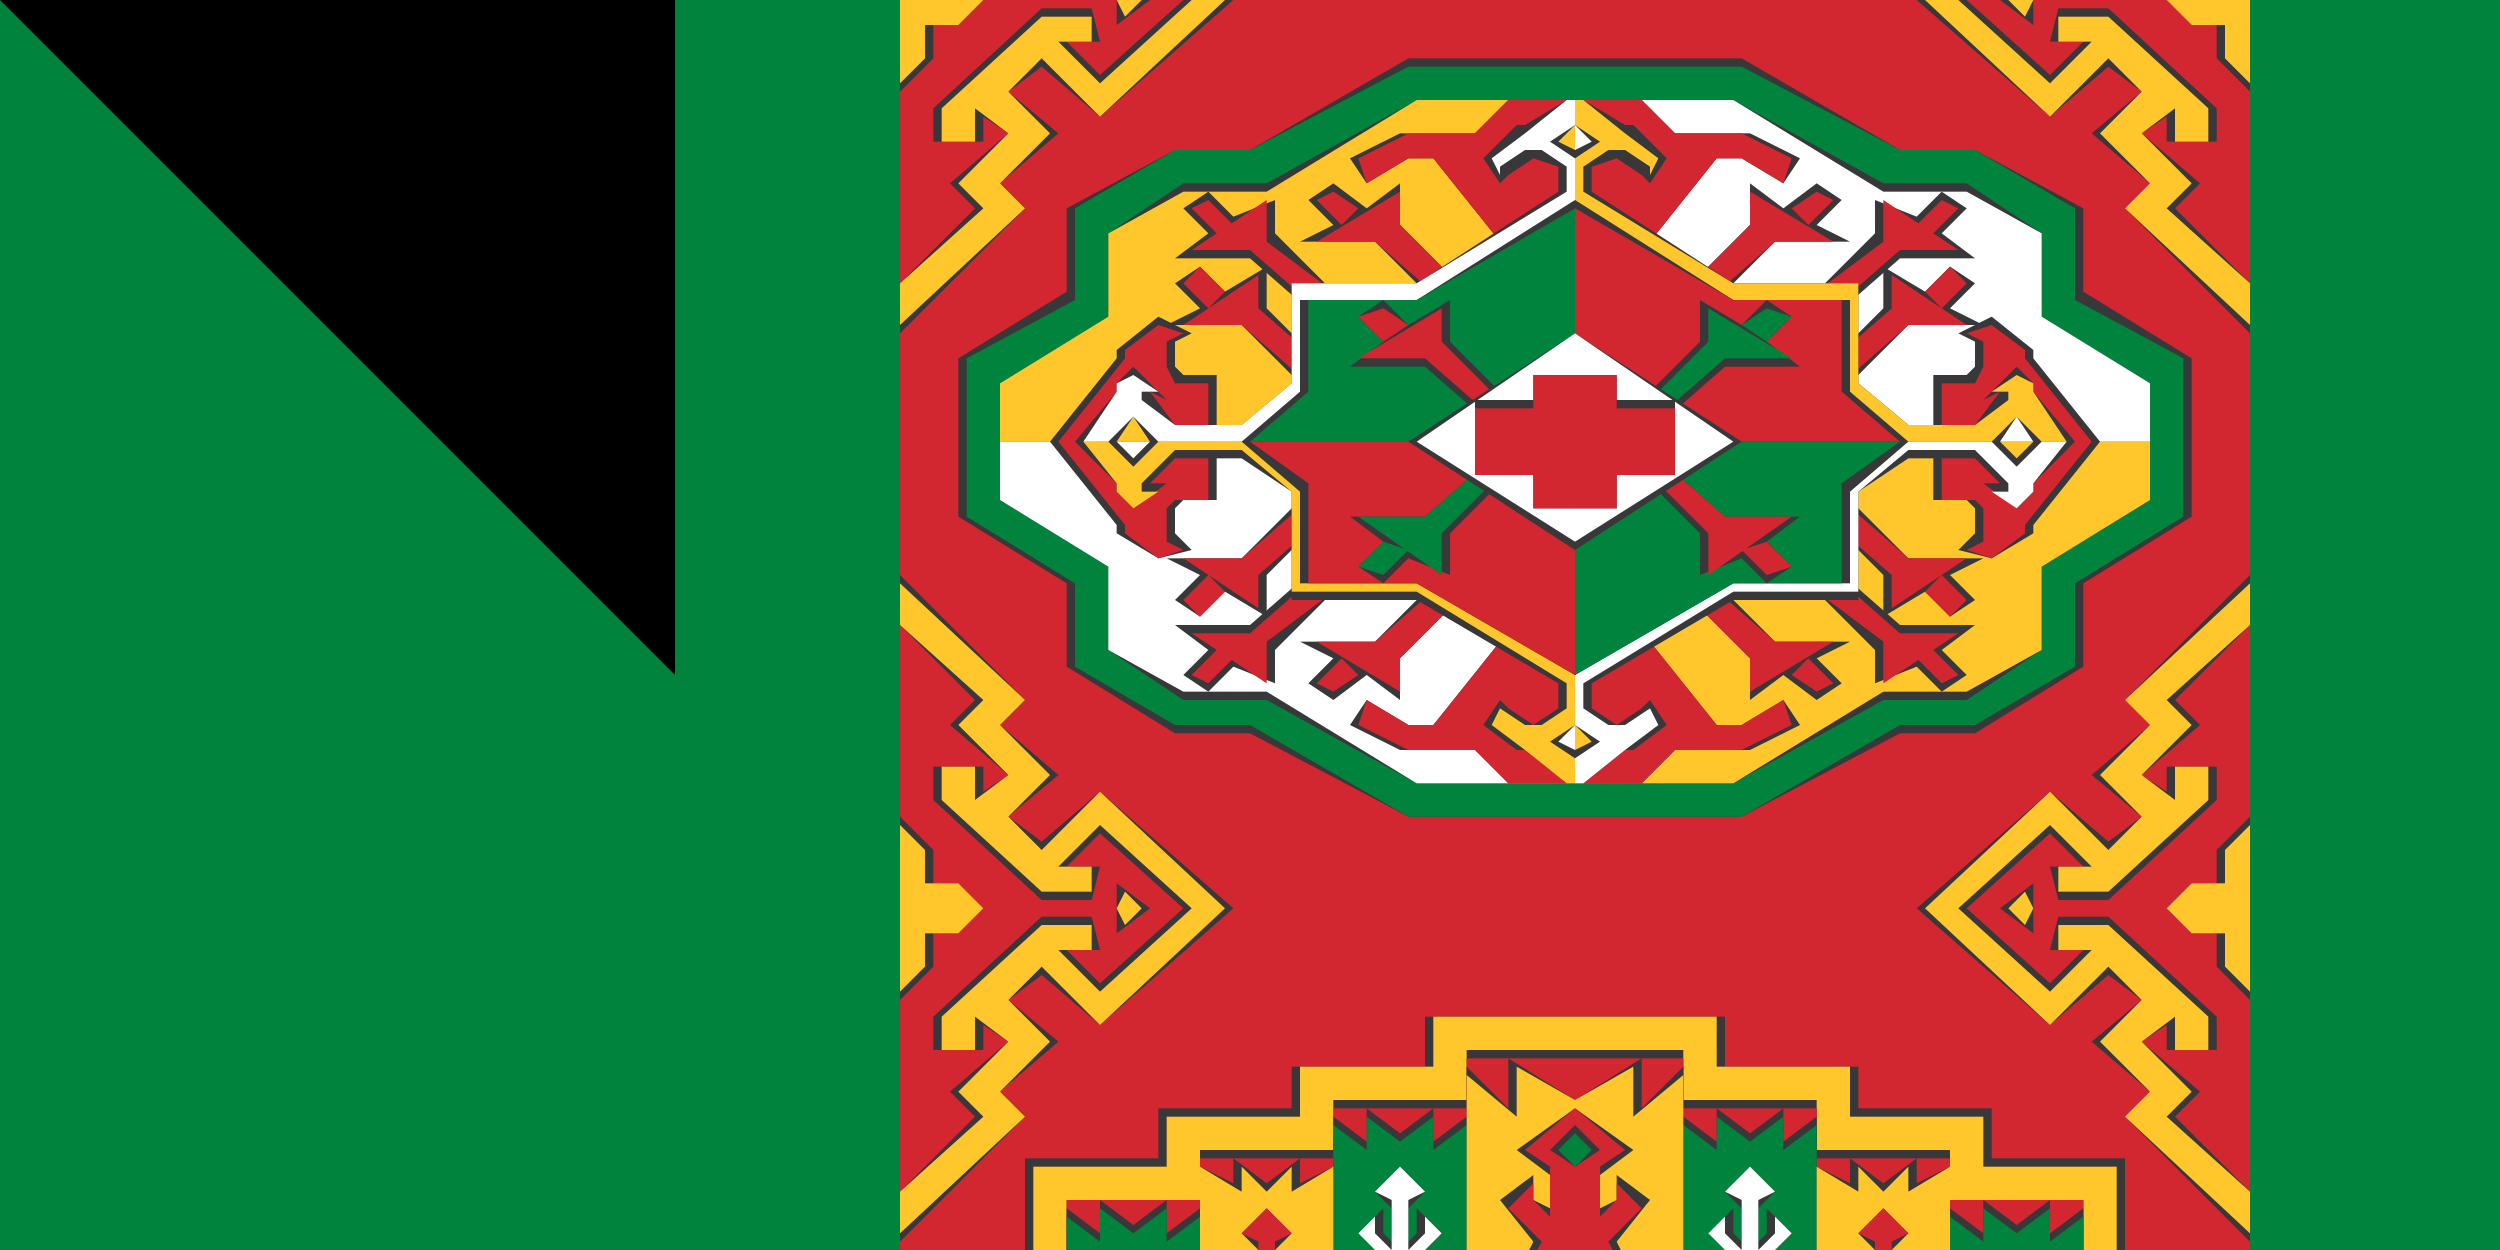 <svg xmlns="http://www.w3.org/2000/svg" xmlns:xlink="http://www.w3.org/1999/xlink" width="300" height="150"><path fill="#00843d" d="M0 0h900v600H0z"/><g fill="#fff"><path d="M447 67a75 75 0 1 1-78 125 74 74 0 0 0 104-65c1-24-9-46-26-60z"/><path id="a" d="m376 121 8-26-22 16h27l-22-16z"/><use xlink:href="#a" height="600" y="-38"/><use xlink:href="#a" x="38" y="-19"/><use xlink:href="#a" x="-38" y="19"/><use xlink:href="#a" height="600" y="38"/></g><path d="M108 0h162v600H108z" style="fill:#d22630"/><g id="b" style="fill:#383739"><path d="M108-40v6l9 9-3 3 7 6-3 2v-3h-6v4l13 12h6l1-4h-4l4-4 10 9-10 9-4-4h4l-1-4h-6l-13 12v4h6v-3l3 2-7 6 3 3-9 9v6l15-15-3-3 7-6-6-5 4-3 7 6 16-14-16-14-7 6-4-3 6-5-7-6 3-3-15-15zm0 29v22l4-4V3h3l3-3-3-3h-3v-4l-4-4zm26 8v6l4-3z"/><path d="M108-39v5l10 9-3 3 6 6-4 3v-4h-4v4l12 11h6v-3h-4l5-5 11 10-11 10-5-5h4V2h-6l-12 11v4h4v-4l4 3-6 6 3 3-10 9v5l15-14-3-3 6-6-5-5 4-4 7 7 15-14-15-14-7 7-4-4 5-5-6-6 3-3-15-14zm0 29v20l3-3V3h4l3-3-3-3h-4v-4l-3-3zm27 8-1 2 1 2 2-2z" style="fill:#ffc72c"/></g><use xlink:href="#b" width="100%" height="100%" y="109" style="fill:#383739"/><use xlink:href="#b" width="100%" height="100%" y="222" style="fill:#383739"/><use xlink:href="#b" width="100%" height="100%" y="335" style="fill:#383739"/><use xlink:href="#b" width="100%" height="100%" y="448" style="fill:#383739"/><g style="fill:#383739" transform="matrix(-1 0 0 1 378 0)"><path d="M108-40v6l9 9-3 3 7 6-3 2v-3h-6v4l13 12h6l1-4h-4l4-4 10 9-10 9-4-4h4l-1-4h-6l-13 12v4h6v-3l3 2-7 6 3 3-9 9v6l15-15-3-3 7-6-6-5 4-3 7 6 16-14-16-14-7 6-4-3 6-5-7-6 3-3-15-15zm0 29v22l4-4V3h3l3-3-3-3h-3v-4l-4-4zm26 8v6l4-3z"/><path d="M108-39v5l10 9-3 3 6 6-4 3v-4h-4v4l12 11h6v-3h-4l5-5 11 10-11 10-5-5h4V2h-6l-12 11v4h4v-4l4 3-6 6 3 3-10 9v5l15-14-3-3 6-6-5-5 4-4 7 7 15-14-15-14-7 7-4-4 5-5-6-6 3-3-15-14zm0 29v20l3-3V3h4l3-3-3-3h-4v-4l-3-3zm27 8-1 2 1 2 2-2z" style="fill:#ffc72c"/><use xlink:href="#b" width="100%" height="100%" y="109"/><use xlink:href="#b" width="100%" height="100%" y="222"/><use xlink:href="#b" width="100%" height="100%" y="335"/><use xlink:href="#b" width="100%" height="100%" y="448"/></g><path d="M121 531c1 3 4 6 4 9 2-3 3-6 2-10-1-3-3-5-3-8-3 2-4 5-3 9zm-1 14c3 3 6 6 9 7l2-7c2-2 3-5 1-8l-2 4c-2 2-3 4-3 7-2-1-2-3-3-5l-7-7 3 9zm13 9-1 5-5-4-7-5c0 3 2 6 5 8 3 3 7 4 10 6-1-3 0-6 1-9 1-2 0-5-2-8 1 3 0 5-1 7zm7 11 4 7-9-4c-4-2-8-3-11-6 1 6 5 9 11 11l12 3c0-4-1-7-3-10l-3-7c-1 2-2 4-1 6zm12 9 5 5c-5 1-9-2-13-2h-9l11 5h17c-3-2-4-5-6-8s-5-6-9-6l4 6zm17 8-25 4c10 3 19 3 28 0l13-3c5 1 12 3 20 11l2-2a45 45 0 0 0-38-10z" style="fill:#ffc72c"/><path d="m128 70-13-8V43l13-8V25l13-7h9l19-11h40l19 11h9l13 7v10l13 8v19l-13 8v10l-13 8h-9l-19 10h-40l-19-10h-9l-13-8z" style="fill:#383739"/><path d="m169 8-19 10h-9l-12 7v11l-13 7v19l13 8v10l12 7h9l19 11h40l19-11h9l12-7V70l13-8V43l-13-7V25l-12-7h-9L209 8h-40zm1 4h38l18 10h10l9 6v10l13 8v14l-13 8v10l-9 6h-10l-18 10h-38l-18-10h-10l-9-6V68l-13-8V46l13-8V28l9-6h10z" style="fill:#00843d"/><path d="M189 53V12h-19l-18 11h-10l-9 5v10l-13 8v7h69v41h19l18-11h10l9-5V68l13-8v-7z" style="fill:#ffc72c"/><path d="M120 53v7l13 8v10l9 5h10l18 11h19V53h69v-7l-13-8V28l-9-5h-10l-18-11h-19v41z" style="fill:#fff"/><g id="d" style="fill:#383739"><g id="c"><path d="m148 26-3-3-3 2 3 3-4 3h9l8 7 2-3-7-7v-4z"/><path d="m164 25-4-3-3 2 3 3-4 2h9l8 8 2-3-7-7v-5zm-17 10-3-3-3 2 3 3-4 2h9l8 8 2-3-7-7v-5z"/><path d="M189 12h-8l-4 4h-9l-6 3 2 3 5-3h3l8 10 9-5z"/><path d="m145 24 3 3-2 1-3-3zm7 0v5l8 6-2 2-8-7h-7l9-6zm8-1 3 2-2 2-3-3zm8 0v4l7 7-2 2-8-7h-7l10-6z" style="fill:#d22630"/><path d="m144 32 3 3-2 2-3-3zm7 1v4l8 7-2 2-8-7h-7l9-6zm38-21h-8l-4 4h-8l-6 3 1 3 5-3h3l8 10 9-6z" style="fill:#d22630"/></g><use xlink:href="#c" width="100%" height="100%" transform="matrix(1 0 0 -1 0 106)"/><path d="m143 40-4-2-5 4v1l-8 10 8 10v1l5 3 4-1-2-2v-3l1-1h4V45h-4l-1-1v-3z"/><path d="m135 42 4-3 3 1-2 1v3l1 2h4v14h-4l-1 1v4l2 1-3 1-4-3v-1l-8-10 8-10z" style="fill:#d22630"/></g><use xlink:href="#d" width="100%" height="100%" style="fill:#383739" transform="matrix(-1 0 0 1 378 0)"/><path d="m136 61-2-2v-1l-5-5 5-6v-1l2-2 4 4-2-1 3 4h8l6-5V34h15l17-11v-3l-3-1-3 2-1 1-2-3 4-4h1l5-3h2l5 3h1l4 4-2 3-1-1-3-2-3 1v3l17 11h15v12l6 5h8l3-4-2 1 4-4 2 2v1l5 6-5 5v1l-2 2-4-3h2l-3-3h-8l-6 4v13h-15l-17 10v3l3 2 3-2 1-1 2 3-4 3h-1l-5 4h-2l-5-4h-1l-4-3 2-3 1 1 3 2 3-2v-3l-17-10h-15V59l-6-4h-8l-3 3h2z" style="fill:#383739"/><path d="m189 87 2 2-2 1v-3zm-6 3 5 4h1v-3l-3-2 3-2v-6l-19-11h-14V59l-7-6h-10l-3 3-3-3h-3l4 5v1l2 2 3-2h-2v-1l4-4h8l6 5v12h15l18 11v3l-3 2h-2l-3-2-1 2 4 3zm-47-40 2 3h-4zm53-35-2 2 2 1zm51 38 2 2 2-2zm-45-37-5-4h-1v3l3 2-3 2v5l19 12h14v11l7 6h10l3-3 3 3h3l-4-6v-1l-2-1-3 2h2v1l-4 3h-8l-6-5V34h-15l-18-11v-3l3-2h2l3 2v1l1-2-4-3z" style="fill:#ffc72c"/><path d="m189 90-2-1 2-2zm-51-37-2 2-2-2zm57 37-5 4h-1v-3l3-2-3-2v-6l19-11h14V59l7-6h10l3 3 3-3h3l-4 5v1l-2 2-3-2h2v-1l-4-4h-8l-6 5v12h-15l-18 11v3l3 2h2l3-2 1 2-4 3zm47-40-2 3h4zm-59-34 5-4h1v3l-3 2 3 2v5l-19 12h-14v11l-7 6h-10l-3-3-3 3h-3l4-6v-1l2-1 3 2h-2v1l4 3h8l6-5V34h15l18-11v-3l-3-2h-2l-3 2v1l-1-2 4-3zm6 2 2-1-2-2z" style="fill:#fff"/><path d="M189 53V25l-19 11h-13v11l-7 6h39v28l19-11h13V58l7-5z" style="fill:#00843d"/><path d="m150 53 7 5v12h13l19 11V53h39l-7-6V36h-13l-19-11v28z" style="fill:#d22630"/><path d="m169 39-3-3-3 2 3 3-4 3h9l8 7 2-3-7-7v-5zm40 28 3 3 3-2-3-3 4-3h-9l-8-7-2 2 7 7v5zm-40 0-3 3-3-2 3-3-4-3h9l8-7 2 2-7 7v5zm40-28 3-3 3 2-3 3 4 3h-9l-8 7-2-3 7-7v-5z" style="fill:#383739"/><path d="m212 69-3-3 3-1 3 3zm-7 0v-5l-7-7 1-2 8 7h8l-10 7zm-39-32 3 2-3 2-3-3zm7 0v4l7 7-1 2-8-7h-8l10-6z" style="fill:#d22630"/><path d="m212 37-3 2 3 2 3-3zm-7 0v4l-7 7 1 2 8-7h8l-10-6zm-39 32 3-3-3-1-3 3zm7 0v-5l7-7-1-2-8 7h-8l10 7z" style="fill:#00843d"/><path d="m209 53-20 13-20-13 20-13Z" style="fill:#383739"/><path d="m189 40-19 13h38l-19-13v25l19-12h-38l19 12z" style="fill:#fff"/><path d="M194 57v4h-10v-4h-7v-9h7v-3h10v3h7v9z" style="fill:#383739"/><path d="M184 45v4h-7v4h12v-8h-5zm5 8h12v-4h-7v-4h-5v8zm-12 0v4h7v4h5v-8h-12Zm12 8h5v-4h7v-4h-12v8z" style="fill:#d22630"/><path d="M223 204v-6h16v-6h16v-53h-16v-6h-16v-5h-16v-6h-36v6h-16v5h-16v6h-16v53h16v6h16v6h16v5h36v-5Z" style="fill:#383739"/><path d="M172 122v6h-16v6h-16v6h-16v52h16v5h16v6h16v6h34v-6h16v-6h16v-5h16v-52h-16v-6h-16v-6h-16v-6zm4 4h26v6h16v6h16v6h16v43h-16v6h-16v6h-16v6h-26v-6h-16v-6h-16v-6h-16v-43h16v-6h16v-6h16z" style="fill:#ffc72c;fill-opacity:1"/><path d="M160 199v-6h-16v-6h-16v-43h16v-5h16v-6h16v-6h26v6h16v6h16v5h16v43h-16v6h-16v6h-16v5h-26v-5z" style="fill:#d22630"/><path d="m164 137-4-3v6l-4 2v-3l-4 3-4-3v3l-4-2v5l-4 3v-4l-4 3-4-3v4l-4-3v17h-5v7h5v17l4-3v4l4-3 4 3v-4l4 3v6l4-3v4l4-4 4 4v-4l4 2v6l4-3v4l4-3 4 3v-4l4 3v6l5-5v6l8-5 8 5v-6l5 5v-6l4-3v4l4-3 4 3v-4l4 3v-6l4-2v4l4-4 4 4v-4l4 3v-6l4-3v4l4-3 4 3v-4l4 3v-17h5v-7h-5v-17l-4 3v-4l-4 3-4-3v4l-4-3v-5l-4 2v-3l-4 3-4-3v3l-4-2v-6l-4 3v-4l-4 3-4-3v4l-4-3v-6l-5 5v-6l-8 5-8-5v6l-5-5v6l-4 3v-4l-4 3-4-3z" style="fill:#383739"/><path d="M132 149v-4l4 3 4-3v4l4-3v39l-4-2v3l-4-3-4 3v-3l-4 2v-16h-4v-7h4v-16zm32-15 4 3 4-3v4l4-3v61l-4-3v4l-4-3-4 3v-4l-4 3v-61l4 3zm50 0-4 3-4-3v4l-4-3v61l4-3v4l4-3 4 3v-4l4 3v-61l-4 3zm32 15v-4l-4 3-4-3v4l-4-3v39l4-2v3l4-3 4 3v-3l4 2v-16h4v-7h-4v-16z" style="fill:#00843d"/><path d="m149 140 3 3 3-3v3l5-3v51l-5-3v4l-3-3-3 3v-4l-5 3v-51l5 3zm33-6-6-5v73l6-5v7l7-5 7 5v-7l6 5v-73l-6 5v-6l-7 4-7-4zm47 6-3 3-3-3v3l-5-3v51l5-3v4l3-3 3 3v-4l5 3v-51l-5 3z" style="fill:#ffc72c"/><g id="f" style="fill:#383739"><g id="e"><path d="m134 158 2 1 2-1 1-6-2 2-1-2-1 2-2-2 1 6zm17-4-1-1v-3l-3 3 5 5 5-5-3-3v3l-1 1v-4l2-2-3-3-3 3 2 2zm16-5-1-1v-3l-3 3 5 5 5-5-3-3v3l-1 1v-4l2-2-3-3-3 3 2 2z"/><path d="m136 153 1 2 2-2-2 5a2 2 0 0 1-2 0l-2-5 2 2 1-2zm33-9v6l2-2v-2l2 2-5 5-5-5 2-2v2l2 2v-6l-2-1 3-3 3 3z" style="fill:#fff"/><path d="M153 149v6l2-2v-2l2 2-5 5-5-5 2-2v2l2 2v-6l-2-1 3-3 3 3z" style="fill:#d22630"/></g><use xlink:href="#e" width="100%" height="100%" transform="matrix(-1 0 0 1 378 0)"/><path d="m195 151-1-2 4-5-4-3v3l-2 1v-4l4-3-7-5-7 5 4 3v4l-2-1v-3l-4 3 4 5-1 2z"/><path d="m184 151 1-2-4-4 3-3v2l2 2v-6l-3-2 6-5 6 5-3 2v6l2-2v-2l3 3-4 4 1 2z" style="fill:#d22630"/><path d="m186 138 3 2 3-2-3-3z"/><path d="m189 136 2 2-2 2-2-2 2-2z" style="fill:#00843d"/></g><use xlink:href="#f" width="100%" height="100%" style="fill:#383739" transform="matrix(1 0 0 -1 0 331)"/><path d="M246 163h-7v-3h-22l-15-9h-26l-15 9h-22v3h-7v5h7v3h22l15 10h26l15-10h22v-3h7z" style="fill:#383739"/><path d="m176 151-15 10h-21v3h-7v4h7v2h21l15 10h26l15-10h21v-2h7v-4h-7v-3h-21l-15-10Zm0 1h26l14 9v2h15v5h-15v2l-14 9h-26l-14-9v-2h-15v-5h15v-2z" style="fill:#d22630"/><path d="m202 153 13 9v1h16v5h-16v2l-13 8h-26l-13-8v-2h-16v-5h16v-1l13-9z" style="fill:#d22630"/><g style="fill:#383739"><path d="m170 171 5 4 4-3-2-2-2 2-1-1 22-17h-5zm12 6h5l21-16-5-5-4 3 2 2 2-1 1 1zm9 0h5l-22-16 1-1 2 1 2-2-4-3-5 5zm13-6-1 1-2-2-2 2 4 3 5-4-21-17h-5zm-39-5 4 2 4-2-4-3z"/><path d="m185 166 4 2 4-2-4-3zm28 0-4 2-4-2 4-3z"/><path d="m208 171-5 3-3-2 1-1 2 1 2-1-22-16h3zm-13 6h-3l-22-16 5-4 3 2-1 1-2-1-2 2zm-9 0h-3l22-16-2-2-2 1-1-1 3-2 5 4zm6-22h3l-22 16 2 1 2-1 1 1-3 2-5-3z" style="fill:#ffc72c"/><path d="m169 164 3 2-3 2-3-2zm20 0 3 2-3 2-3-2zm20 0-3 2 3 2 3-2z" style="fill:#00843d"/></g><g style="fill:#383739"><path d="m121 274-2 2 3 2-3 3 2 2h3l3-2 7 5v-5l-4-3 4-3v-4l-7 5-3-2zm0-14-2 2 3 2-3 2 2 3h3l3-2 7 4v-4l-4-3 4-3v-4l-7 5-3-2z"/><path d="m121 297-2-2 3-3-3-2 2-2h3l3 2 7-5v4l-4 3 4 4v4l-7-5-3 2zm136-23 2 2-3 2 3 3-2 2h-3l-3-2-7 5v-5l4-3-4-3v-4l7 5 3-2zm0-14 2 2-3 2 3 2-2 3h-3l-3-2-7 4v-4l4-3-4-3v-4l7 5 3-2z"/><path d="m257 297 2-2-3-3 3-2-2-2h-3l-3 2-7-5v4l4 3-4 4v4l7-5 3 2zm-30-61v6h4v2h4v-5h-4v-3Zm12 9v6h5v2h4v-4h-4v-4zm-88-9v6h-4v2h-4v-5h4v-3Zm76 85v-6h4v-2h4v4h-4v4zm-76 0v-6h-4v-2h-4v4h4v4zm88-9v-6h5v-3h4v5h-4v4zm-100-67v6h-5v2h-4v-4h4v-4zm0 67v-6h-5v-3h-4v5h4v4zm66-76-3-4-4 3 3 3-4 4h6l2-2 2 2h5l-4-4 3-3-3-3-3 4zm-16 0-3-4-3 3 2 3-3 4h5l2-2 2 2h5l-3-4 2-3-3-3-3 4zm-16 0 3-4 4 3-3 3 3 4h-5l-2-2-2 2h-5l4-4-3-3 3-3 3 4zm32 85-3 3-4-3 3-2-4-4h6l2 2 2-2h5l-4 4 3 2-3 3-3-3zm-16 0-3 3-3-3 2-2-3-4h5l2 2 2-2h5l-3 4 2 2-3 3-3-3zm-16 0 3 3 4-3-3-2 3-4h-5l-2 2-2-2h-5l4 4-3 2 3 3 3-3z"/></g><path d="M134 282v3l-7-5-3 3-3-1-1-1 2-3-2-2 1-1 3-1 3 3 7-5v3l-5 3zm0-14v3l-7-5-3 3-3-1-1-1 2-3-2-2 1-2h3l3 3 7-5v3l-5 3zm0 21v-3l-7 5-3-3-3 1-1 1 2 2-2 3 1 1 3 1 3-3 7 5v-3l-5-4zm110-7v3l7-5 3 3 3-1 1-1-2-3 2-2-1-1-3-1-3 3-7-5v3l5 3zm0-14v3l7-5 3 3 3-1 1-1-2-3 2-2-1-2h-3l-3 3-7-5v3l5 3zm0 21v-3l7 5 3-3 3 1 1 1-2 2 2 3-1 1-3 1-3-3-7 5v-3l5-4zm-13-53v4h4v4h-4v-3h-4v-5zm13 9v4h3v4h-3v-3h-4v-5zm-97-9v4h-4v4h4v-3h4v-5zm84 85v-4h4v-4h-4v3h-4v5zm-84 0v-4h-4v-4h4v3h4v5zm97-10v-3h3v-4h-3v2h-4v5zm-110-66v4h-3v4h3v-3h4v-5zm0 66v-3h-3v-4h3v2h4v5zm67-78 4 3 3-3 3 2-3 3 3 3h-4l-2-2-2 2h-4l3-3-3-3 2-2zm-15 0 3 3 3-3 3 2-3 3 3 3h-4l-2-2-2 2h-4l3-3-3-3 3-2zm-9 0-4 3-3-3-3 2 3 3-3 3h4l2-2 2 2h4l-3-3 3-3-2-2zm24 91 4-3 3 3 3-3-3-2 3-3h-4l-2 2-2-2h-4l3 3-3 2 2 3zm-15 0 3-3 3 3 3-3-3-2 3-3h-4l-2 2-2-2h-4l3 3-3 2 3 3zm-9 0-4-3-3 3-3-3 3-2-3-3h4l2 2 2-2h4l-3 3 3 2-2 3z" style="fill:#00843d"/><path d="M147 306v10h84v-10h13v-56h-13v-9h-84v9h-13v56z" style="fill:#383739"/><path d="M147 242v9h-13v55h13v9h84v-9h13v-55h-13v-9h-84zm5 3h74v9l3 2h11v45h-11l-3 2v9h-74v-9l-3-2h-11v-45h11l3-2v-9z" style="fill:#ffc72c;fill-opacity:1"/><path d="M153 246v8l11-8zm61 0 11 8v-8Zm-76 11v7l11-7h-11Zm91 0 11 7v-7zm11 35-11 8h11zm-102 0v8h11zm15 11v8h11zm72 0-11 8h11z" style="fill:#d22630"/><path d="m213 246 27 19v27l-27 19h-48l-27-19v-27l27-19z" style="fill:#00843d"/><path d="m145 295-3-3 2-4-2-3 2-3-2-4 2-3-2-3 2-3-2-4 3-3h88l3 3-2 4 2 3-2 3 2 3-2 4 2 3-2 3 2 4-3 3zm61-45-4-3-3 3-3-3-4 3-3-3-3 3-4-3-3 3-3-3-4 3v57l4 3 3-3 3 3 4-3 3 3 3-3 4 3 3-3 3 3 4-3z" style="fill:#383739"/><g style="fill:#ffc72c"><path d="m199 250-3-3-4 3v57l4 2 3-2zm-13 0-4-3-3 3v57l3 2 4-2z"/><path d="m145 295-3-3 3-4h88l3 4-3 3zm88-20 3 3-3 3h-88l-3-3 3-3zm0-7 3-3-3-3h-88l-3 3 3 3z"/></g><g style="fill:#d22630"><path d="m205 250-3-3-3 3v57l3 2 3-2zm-26 0-3-3-3 3v57l3 2 3-2z"/><path d="m145 288-3-3 3-3h88l3 3-3 3zm0-13-3-3 3-3h88l3 3-3 3z"/><path d="m192 307-3 2-3-2v-57l3-3 3 3z"/></g><path d="M219 251h-60v5h-7v45h7v5h60v-5h7v-45h-7v-5Z" style="fill:#383739"/><path d="M160 252v4h-8v45h8v4h6l-13-10v-33l13-10h-6Zm52 0 13 10v33l-13 10h6v-4h8v-45h-8v-4h-6z" style="fill:#d22630"/><g style="fill:#00843d"><path d="m167 252-13 10v33l13 10h44l13-10v-33l-13-10zm0 1h44l11 10v31l-11 9h-44l-11-9v-31z"/><path d="m179 294 2 1v2l-2 3 3 3h-3l-3-2-2 2h-4l4-3-3-3 1-2 2-1 2 2zm12 0 2 1 1 2-3 3 4 3h-4l-2-2-2 2h-4l4-3-3-3 1-2 2-1 2 2zm8 0-2 1v2l2 3-3 3h3l3-2 2 2h4l-4-3 3-3-1-2-2-1-2 2zm-20-31 2-1v-3l-2-2 3-3h-3l-3 2-2-2h-4l4 3-3 2 1 3 2 1 2-2zm12 0 2-1 1-3-3-2 4-3h-4l-2 2-2-2h-4l4 3-3 2 1 3 2 1 2-2zm8 0-2-1v-3l2-2-3-3h3l3 2 2-2h4l-4 3 3 2-1 3-2 1-2-2zm23 3-2 2 2 1v3l-3-2-2 2-3-1v-1l2-2-2-2v-2h3l2 2 3-3zm0 11-2 1 2 2v3l-3-3-2 2h-3v-2l2-2-2-2v-1h3l2 2 3-3zm0 14-2-2 2-2v-2l-3 2-2-2-3 1v1l2 2-2 2v2h3l2-2 3 2zm-66-25 2 2-2 1v3l3-2 2 2 3-1v-1l-2-2 2-2v-2h-3l-2 2-3-3zm0 11 2 1-2 2v3l3-3 2 2h3v-2l-2-2 2-2v-1h-3l-2 2-3-3zm0 14 2-2-2-2v-2l3 2 2-2 3 1v1l-2 2 2 2v2h-3l-2-2-3 2z"/></g><path d="m167 254-11 9 3 2 2-1h3l1 2-2 2 2 2-1 2h-3l-2-2-3 3v1l3 2 2-2 3 1 1 1-2 2 2 2-1 2-3 1-2-2-3 2v1l3 3 2-2h3l1 2-2 2 2 2-1 2h-3l-2-2-3 3 11 9h3l3-3-2-2v-3l3-1 2 2 3-2 2 1 1 3-3 2 4 3 3-3-2-2v-3l3-1 2 2 2-2 3 1v3l-2 2 3 3 4-3-2-2v-3l2-1 3 2 2-2 3 1v3l-2 2 3 3h3l11-9-3-3-2 2h-3l-1-2 2-2-2-2 1-2h3l2 2 3-3v-1l-3-2-2 2-3-1-1-2 2-2-2-2 1-1 3-1 2 2 3-2v-1l-3-3-2 2h-3l-1-2 2-2-2-2 1-2h3l2 1 3-2-11-9h-3l-3 3 2 2v3l-3 1-2-2-3 2-2-1v-3l2-2-4-3-3 3 2 2v3l-3 1-2-2-2 2-3-1v-3l2-2-3-3-4 3 3 2-1 3-2 1-3-2-2 2-3-1v-3l2-2-3-3zm-11 23v3l1-2z" style="fill:#d22630"/><path d="m176 301-2 2h4zm13 0-2 2h4zm13 0-2 2h4zm-28-47 2 2 2-2zm13 0 2 2 2-2zm13 0 2 2 2-2zm22 13-1 1 1 1zm0 10-1 1 1 1zm0 11-1 1 1 1zm-66-21v2l1-1zm0 10v3l1-2zm0 11v2l1-1z" style="fill:#fff"/><g style="fill:#383739"><path d="M200 275v-4h-4v-4h-14v4h-4v4h-5v7h5v4h4v4h14v-4h4v-4h5v-7z"/><path d="M189 267v5l-6 3v3h-10v-3h6v-4h3v-4zm0 22v-4l6-3v-3h10v3h-6v3h-3v4z" style="fill:#ffc72c"/><path d="M195 278v-3l-6-3v-5h7v4h3v4h6v3zm-22 1h10v3l6 3v4h-7v-4h-3v-3h-6z" style="fill:#fff"/><path d="M183 279v3l6 3v-6z" style="fill:#d22630"/><path d="m189 272-6 3v3h6z" style="fill:#00843d"/><path d="M195 278v-3l-6-3v6z" style="fill:#d22630"/><path d="m189 285 6-3v-3h-6z" style="fill:#00843d"/></g><path d="M138 354v11h-12v11h-11v30h11v11h12v12h40l7 4-3 2h-15l-1-1h13l-3-4h-19l8 9h18l6-4 6 4h18l8-9h-19l-3 4h13l-1 1h-15l-3-2 7-4h40v-12h12v-11h11v-30h-11v-11h-12v-11h-40l-7-5 3-2h15l1 2h-13l3 4h19l-8-9h-18l-6 3-6-3h-18l-8 9h19l3-4h-13l1-2h15l3 2-7 5z" style="fill:#d22630;fill-opacity:1"/><path d="M200 428h40v-11h11v-11h11v-30h-11v-10h-11v-12h-40l-17-10h-17l-8 8h17l3-3h-13l2-2h15l19 11h35v12h11v11h11v21h-11v10h-11v12h-35l-19 11h-15l-2-2h13l-3-3h-17l8 8h17zm-23-4h-35v-12h-11v-10h-11v-21h11v-11h11v-12h35l19-11h15l2 2h-13l3 3h17l-8-8h-17l-17 10h-40v12h-11v10h-11v30h11v11h11v11h40l17 10h17l8-8h-17l-3 3h13l-2 2h-15z" style="fill:#ffc72c;fill-opacity:1"/><path d="m189 352-12 7h-34v11h-11v11h-12v20h12v11h11v12h34l12 7 12-7h34v-12h11v-11h12v-20h-12v-11h-11v-11h-34zm0 3 11 6h33v12h11v11h11v15h-11v10h-11v12h-33l-11 7-11-7h-33v-12h-11v-10h-11v-15h11v-11h11v-12h33z" style="fill:none"/><path d="M232 409v12h-32l-11 6-11-6h-32v-12h-12v-11h-11v-14h11v-11h12v-11h32l11-7 11 7h32v11h12v11h11v14h-11v11z" style="fill:#00843d"/><g style="fill:#383739"><path d="M150 405v11h18l-18-12zm0-27v-12h18l-18 12zm78 27v11h-18l18-12zm0-27v-12h-18l18 12z"/><path d="m150 405 16 11h-16Zm0-28 16-10h-16Zm78 28-16 11h16zm0-28-16-10h16z" style="fill:#d22630"/></g><g id="g" style="fill:#383739"><path d="M172 388v-6h-2l-9-6-9 6h-2v6h-5v6h5v6h2l9 6 9-6h2v-6h7v-6z"/><path d="m161 377 9 5h-18Zm9 23-9 6-9-6zm-2-11v5h-11v-5z" style="fill:#d22630"/><path d="M172 394v6h-11v-6zm-11 0v6h-11v-6zm18-5v5h-11v-5zm-23 0v5h-10v-5zm16-6v5h-11v-5zm-11 0v5h-11v-5z" style="fill:#ffc72c"/><path d="M153 390v3h-5v-3zm5-6v3h-5v-3zm11 0v3h-5v-3zm-4 6v3h-5v-3zm11 0v3h-5v-3zm-7 6v2h-5v-2zm-11 0v2h-5v-2z"/><path d="M153 390h-4v2h4zm4-6h-4v2h4zm12 0h-4v2h4zm-5 6h-4v2h4zm11 0h-4v2h4zm-6 6h-4v2h4zm-12 0h-4v2h4z" style="fill:#fff"/></g><use xlink:href="#g" width="100%" height="100%" style="fill:#383739" transform="matrix(-1 0 0 1 378 0)"/><g id="h" style="fill:#383739"><path d="M200 378v6h-2l-9 6-9-6h-2v-6h-6v-6h6v-6h2l9-6 9 6h2v6h6v6z"/><path d="m189 390 9-6h-18Zm9-24-9-5-9 5z" style="fill:#ffc72c"/><path d="M200 372v-5h-11v5Zm-11 0v-5h-11v5Zm17 6v-5h-11v5zm-12 0v-5h-10v5zm-11 0v-5h-11v5zm17 6v-6h-11v6zm-11 0v-6h-11v6z" style="fill:#d22630"/><path d="M186 368v3h-5v-3Zm11 0v3h-5v-3Zm-17 6v3h-5v-3Zm11 0v3h-4v-3Zm12 0v3h-5v-3Zm-17 6v3h-5v-3zm11 0v3h-5v-3z"/><path d="M185 368h-4v3h4zm12 0h-4v3h4zm-17 6h-4v2h4zm11 0h-4v2h4zm11 0h-4v2h4zm-17 6h-4v2h4zm12 0h-4v2h4z" style="fill:#fff"/></g><use xlink:href="#h" width="100%" height="100%" y="32" style="fill:#383739"/><path d="m128 479 42-22h38l42 22v38l-42 22h-38l-42-22Z" style="fill:#383739"/><path d="m170 457-42 23v36l42 23h38l42-23v-36l-42-23zm1 3h36l40 21v34l-40 21h-36l-40-21v-34z" style="fill:#00843d"/><path d="M189 498v37h18l39-21v-16h-57v-37h-18l-39 21v16z" style="fill:#ffc72c"/><path d="M189 498v37h-18l-39-21v-16h57v-37h18l39 21v16z" style="fill:#fff"/><path d="M193 533v-11l-4 3-4-3v11h-10l7-5v-8l-11-7h-8v-30h8l11-7v-8l-7-5h10v11l4-3 4 3v-11h10l-7 5v8l11 7h8v30h-8l-11 7v8l7 5z" style="fill:#383739"/><path d="M193 463v11l-4-2v3l17 11h6v12h3v-15h-8l-11-7v-8l6-5h-9zm-30 35v15h8l11 7v8l-6 5h9v-11l4 2v-3l-17-11h-6v-12h-3z" style="fill:#ffc72c"/><path d="m176 463 6 5v8l-11 7h-8v15h3v-12h6l17-11v-3l-4 2v-11h-9zm36 35v12h-6l-17 11v3l4-2v11h9l-6-5v-8l11-7h8v-15h-3z" style="fill:#fff"/><path d="M166 509h6l17 11 17-11h6v-22h-6l-17-11-17 11h-6z" style="fill:#d22630"/><path d="M201 503h4v-1h-3v-3h6v8h-6v5h-12v-8h6v3h-2v2h5v-3l-22-13h-4v1h3v3h-6v-8h6v-5h12v8h-6v-3h2v-2h-5v3zm-2-13v-3h-5v2h2v3h-6v-8h12v5h6v8h-6v-3h3v-1h-4l-22 13v3h5v-2h-2v-3h6v8h-12v-5h-6v-8h6v3h-3v1h4z" style="fill:#383739"/><path d="M199 506v3h-6v-2h2v-2h-4v7h11v-6h5v-7h-5v2h3v3h-4l-22-14v-3h6v2h-2v2h4v-7h-11v6h-5v7h5v-2h-3v-3h4zm2-14h4v3h-3v2h5v-7h-5v-6h-11v7h4v-2h-2v-2h6v3l-22 14h-4v-3h3v-2h-5v7h5v6h11v-7h-4v2h2v2h-6v-3z" style="fill:#fff"/><path d="M238 500v12h-5v-5h-5v5h-5v-12h5v4h5v-4zm-18 15v12h-5v-4h-5v4h-5v-12h5v5h5v-5zm18-19v-12h-5v5h-5v-5h-5v12h5v-4h5v4zm-98 4v12h5v-5h5v5h5v-12h-5v4h-5v-4zm0-4v-12h5v5h5v-5h5v12h-5v-4h-5v4zm80-16v-11h-5v4h-5v-4h-5v11h5v-4h5v4zm-62 35v12h5v-4h5v4h5v-12h-5v5h-5v-5zm0-35v-11h5v4h5v-4h5v11h-5v-4h-5v4zm65-8v9h17zm-68 52v-9h-17zm0-52v9h-17zm68 52v-9h17z" style="fill:#383739"/><path d="M233 507v4h5v-11h-5v4h-5v-4h-5v11h5v-4zm-17 16v4h4v-11h-4v4h-6v-4h-4v11h4v-4zm17-34v-4h5v11h-5v-4h-5v4h-5v-11h5v4zm-88 18v4h-5v-11h5v4h5v-4h5v11h-5v-4zm0-18v-4h-5v11h5v-4h5v4h5v-11h-5v4zm71-16v-4h4v11h-4v-4h-6v4h-4v-11h4v4zm-54 50v4h-4v-11h4v4h6v-4h4v11h-4v-4zm0-50v-4h-4v11h4v-4h6v4h4v-11h-4v4z" style="fill:#d22630"/><path d="M224 473v8h14zm-84 42 14 8v-8h-14z" style="fill:#ffc72c"/><path d="m154 473-14 8h14zm70 42v8l14-8z" style="fill:#fff"/><path d="M257 531c-1 3-4 6-4 9-2-3-3-6-2-10 1-3 3-5 3-8 3 2 4 5 3 9zm1 14c-3 3-6 6-9 7l-2-7c-2-2-3-5-1-8l2 4c2 2 3 4 3 7 2-1 2-3 3-5l7-7-3 9zm-13 9 1 5 5-4 7-5c0 3-2 6-5 8-3 3-7 4-10 6 1-3 0-6-1-9-1-2 0-5 2-8l1 7zm-7 11-4 7 10-4c3-2 7-3 10-6-1 6-5 9-11 11l-12 3c0-4 1-7 3-10l3-7c1 2 2 4 1 6zm-12 9-5 5c5 1 9-2 13-2h9l-11 5h-17c3-2 4-5 6-8s5-6 9-6l-4 6zm-17 8 25 4c-10 3-19 3-28 0l-13-3c-5 1-12 3-19 11l-3-2c10-10 24-12 38-10z" style="fill:#ffc72c"/><path id="path-b7404" d="m m0 81 m0 81 m0 65 m0 65 m0 65 m0 65 m0 65 m0 65 m0 65 m0 65 m0 65 m0 65 m0 65 m0 65 m0 65 m0 65 m0 65 m0 65 m0 65 m0 65 m0 79 m0 87 m0 49 m0 108 m0 121 m0 69 m0 114 m0 98 m0 43 m0 51 m0 86 m0 108 m0 57 m0 89 m0 99 m0 100 m0 57 m0 79 m0 76 m0 117 m0 102 m0 78 m0 115 m0 84 m0 74 m0 112 m0 99 m0 103 m0 47 m0 110 m0 57 m0 100 m0 54 m0 53 m0 81 m0 73 m0 74 m0 117 m0 74 m0 48 m0 57 m0 66 m0 114 m0 74 m0 65 m0 106 m0 107 m0 119 m0 108 m0 120 m0 66 m0 43 m0 50 m0 116 m0 117 m0 74 m0 43 m0 108 m0 66 m0 107 m0 54 m0 114 m0 116 m0 108 m0 117 m0 103 m0 61 m0 61"/>
</svg>